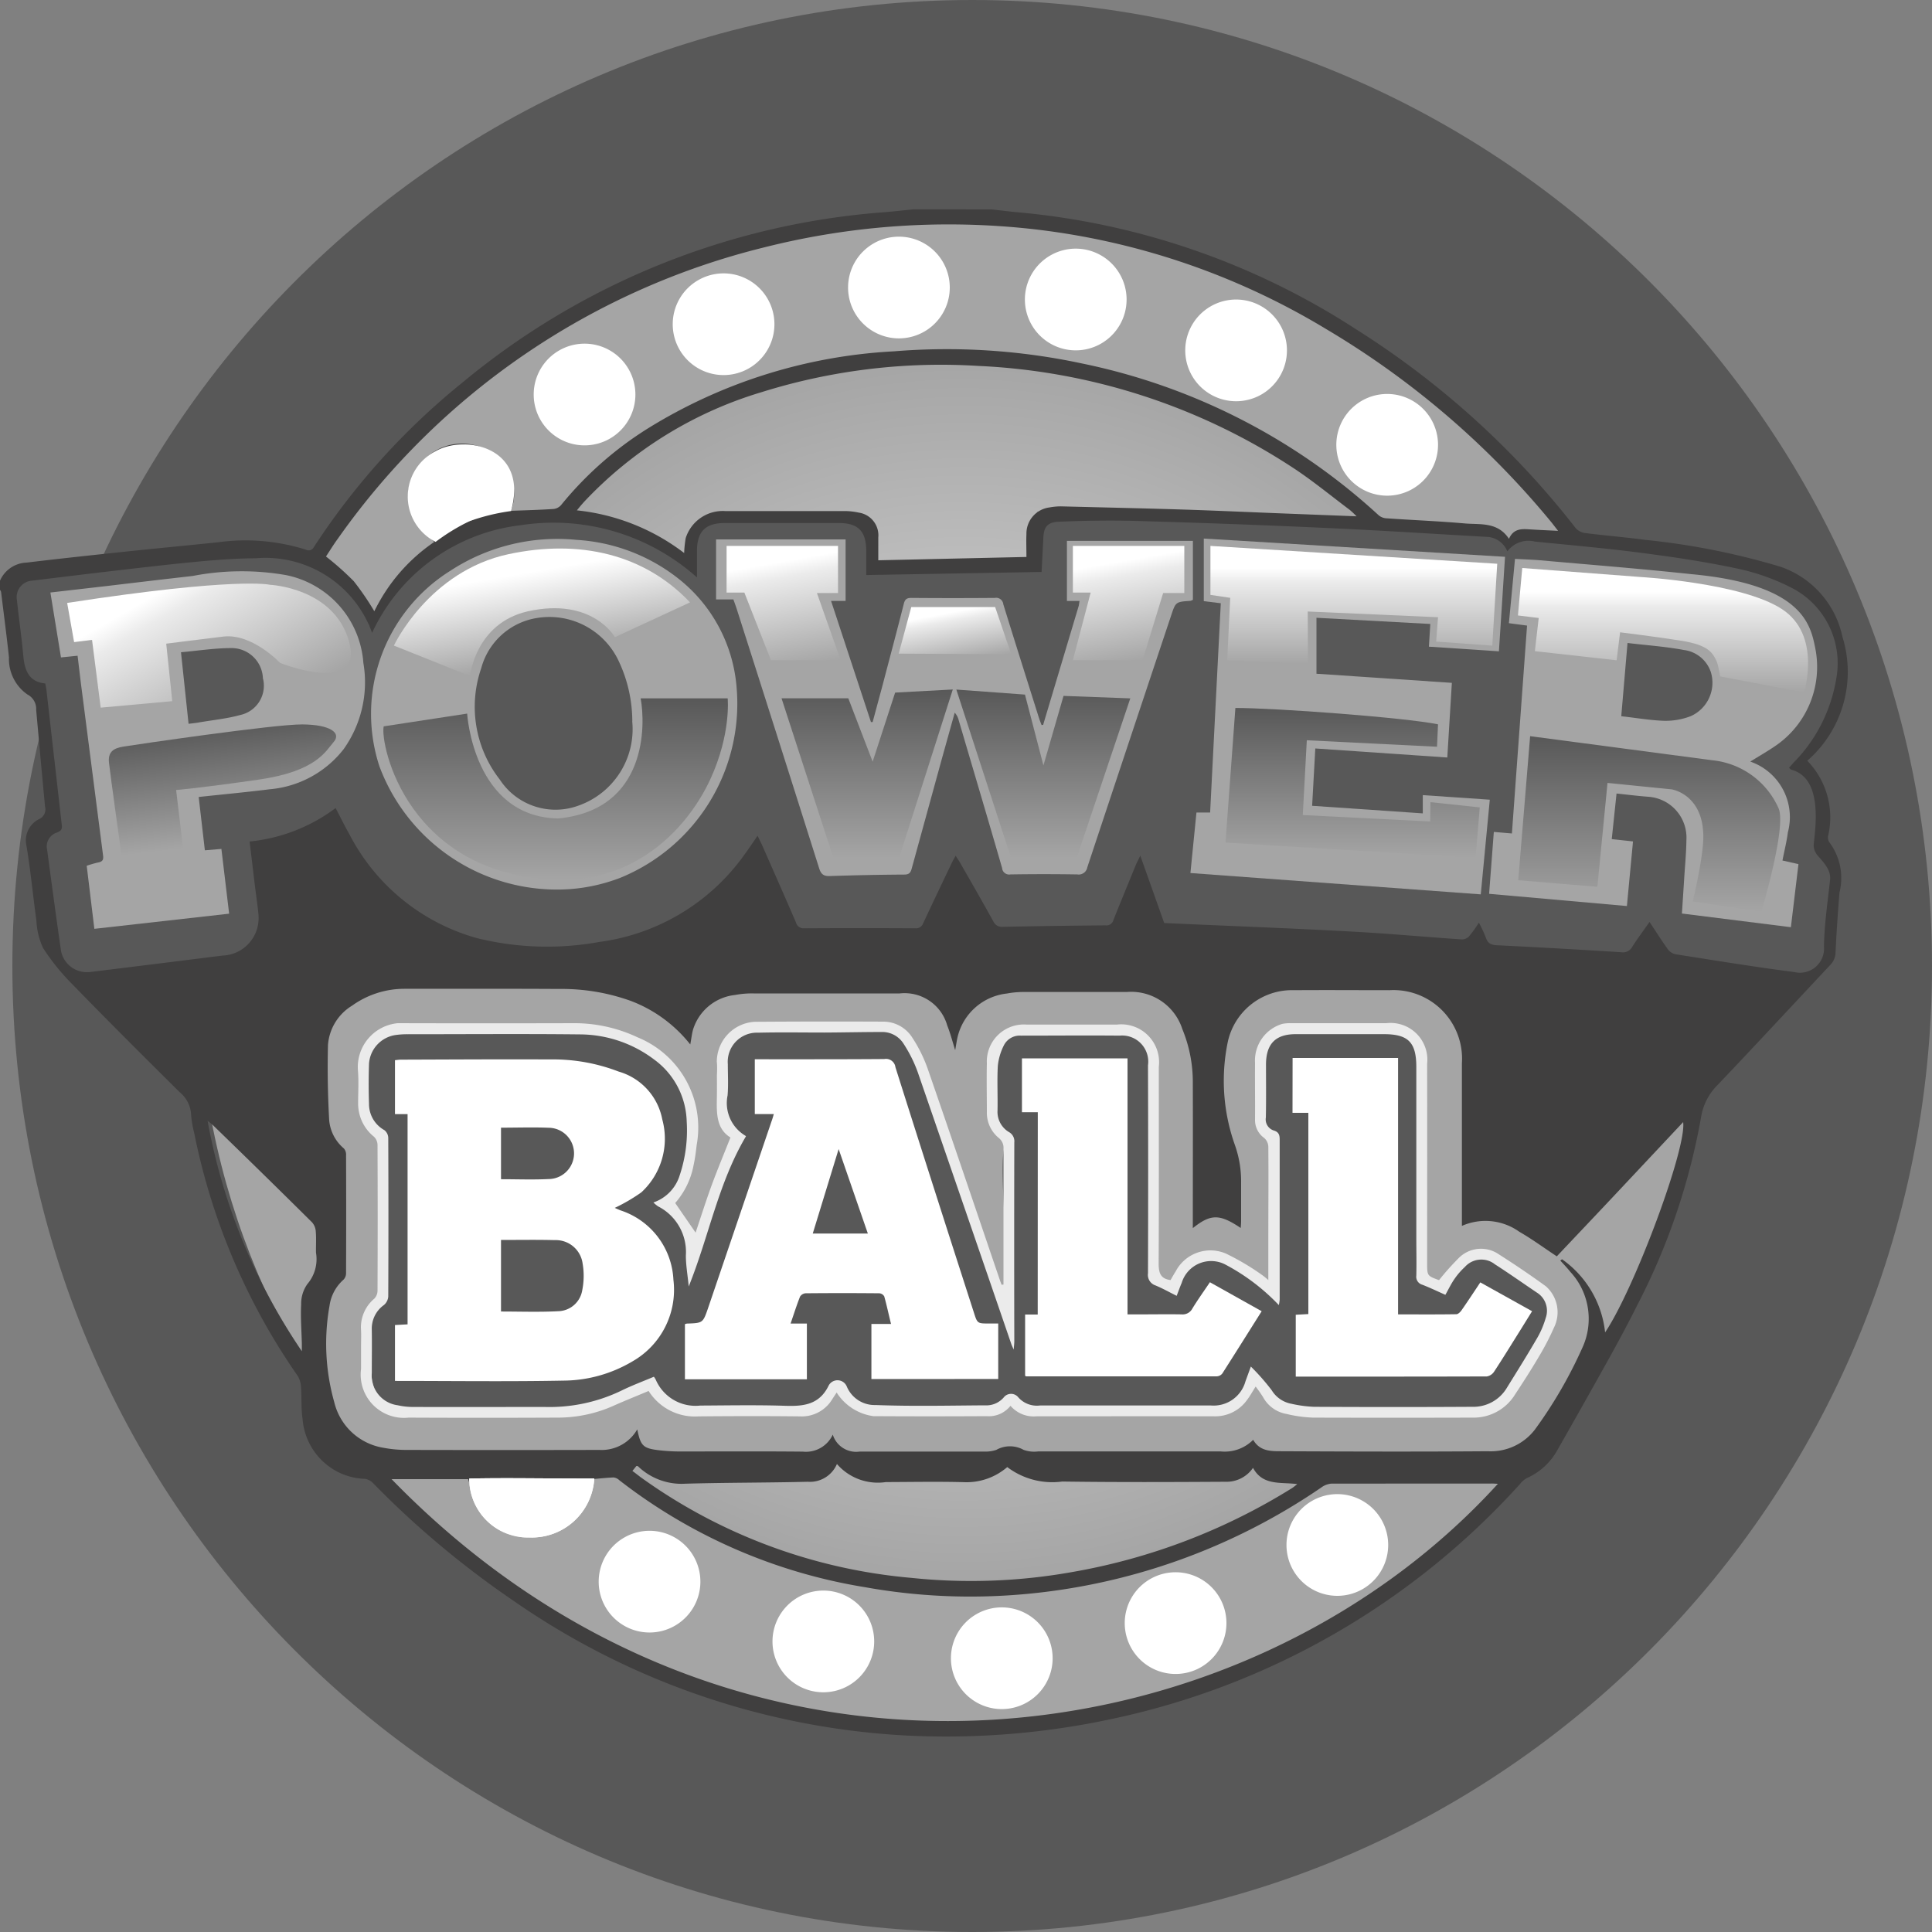 <svg xmlns="http://www.w3.org/2000/svg" width="25" height="25" viewBox="0 0 25 25"><rect x="0" y="0" width="25" height="25" fill="#808080" stroke="none"/><defs><radialGradient id="1cjza" cx="12.47" cy="12.56" r="7.93" gradientUnits="userSpaceOnUse"><stop offset="0" stop-color="#ebebeb"/><stop offset="1" stop-color="#a5a5a5"/></radialGradient><linearGradient id="1cjzb" x1="-74.07" x2="-74.07" y1="166.32" y2="165.99" gradientUnits="userSpaceOnUse"><stop offset="0" stop-color="#a5a5a5"/><stop offset="1" stop-color="#585858"/></linearGradient><linearGradient id="1cjzc" x1="-69.17" x2="-69.17" y1="164.61" y2="164.28" gradientUnits="userSpaceOnUse"><stop offset="0" stop-color="#a5a5a5"/><stop offset=".5" stop-color="#a5a5a5"/><stop offset="1" stop-color="#a5a5a5"/></linearGradient><linearGradient id="1cjzd" x1="2.88" x2="3.06" y1="9.37" y2="10.9" gradientUnits="userSpaceOnUse"><stop offset="0" stop-color="#585858"/><stop offset="1" stop-color="#a5a5a5"/></linearGradient><linearGradient id="1cjze" x1="7.19" x2="7.19" y1="9.04" y2="11.39" gradientUnits="userSpaceOnUse"><stop offset="0" stop-color="#585858"/><stop offset="1" stop-color="#a5a5a5"/></linearGradient><linearGradient id="1cjzf" x1="11.22" x2="11.22" y1="8.92" y2="11.1" gradientUnits="userSpaceOnUse"><stop offset="0" stop-color="#585858"/><stop offset="1" stop-color="#a5a5a5"/></linearGradient><linearGradient id="1cjzg" x1="13.5" x2="13.5" y1="8.92" y2="11.1" gradientUnits="userSpaceOnUse"><stop offset="0" stop-color="#585858"/><stop offset="1" stop-color="#a5a5a5"/></linearGradient><linearGradient id="1cjzh" x1="17.51" x2="17.51" y1="9.16" y2="11.1" gradientUnits="userSpaceOnUse"><stop offset="0" stop-color="#585858"/><stop offset="1" stop-color="#a5a5a5"/></linearGradient><linearGradient id="1cjzi" x1="21.34" x2="21.34" y1="9.53" y2="11.8" gradientUnits="userSpaceOnUse"><stop offset="0" stop-color="#585858"/><stop offset="1" stop-color="#a5a5a5"/></linearGradient><linearGradient id="1cjzj" x1="2.01" x2="3.27" y1="7.14" y2="9.33" gradientUnits="userSpaceOnUse"><stop offset="0" stop-color="#fff"/><stop offset=".19" stop-color="#fff"/><stop offset=".31" stop-color="#ebebeb"/><stop offset="1" stop-color="#a5a5a5"/></linearGradient><linearGradient id="1cjzk" x1="6.85" x2="7.1" y1="7.12" y2="8.57" gradientUnits="userSpaceOnUse"><stop offset="0" stop-color="#fff"/><stop offset=".19" stop-color="#fff"/><stop offset="1" stop-color="#a5a5a5"/></linearGradient><linearGradient id="1cjzl" x1="10.05" x2="10.35" y1="6.95" y2="8.63" gradientUnits="userSpaceOnUse"><stop offset="0" stop-color="#fff"/><stop offset=".19" stop-color="#fff"/><stop offset=".31" stop-color="#ebebeb"/><stop offset="1" stop-color="#a5a5a5"/></linearGradient><linearGradient id="1cjzm" x1="17.51" x2="17.51" y1="7.06" y2="8.59" gradientUnits="userSpaceOnUse"><stop offset="0" stop-color="#fff"/><stop offset=".19" stop-color="#fff"/><stop offset=".31" stop-color="#ebebeb"/><stop offset="1" stop-color="#a5a5a5"/></linearGradient><linearGradient id="1cjzn" x1="14.46" x2="14.74" y1="6.96" y2="8.55" gradientUnits="userSpaceOnUse"><stop offset="0" stop-color="#fff"/><stop offset=".19" stop-color="#fff"/><stop offset=".31" stop-color="#ebebeb"/><stop offset="1" stop-color="#a5a5a5"/></linearGradient><linearGradient id="1cjzo" x1="12.23" x2="12.38" y1="7.78" y2="8.59" gradientUnits="userSpaceOnUse"><stop offset="0" stop-color="#fff"/><stop offset=".19" stop-color="#fff"/><stop offset=".32" stop-color="#ebebeb"/><stop offset="1" stop-color="#a5a5a5"/></linearGradient><linearGradient id="1cjzp" x1="21.52" x2="21.52" y1="7.35" y2="8.96" gradientUnits="userSpaceOnUse"><stop offset="0" stop-color="#fff"/><stop offset=".19" stop-color="#fff"/><stop offset=".31" stop-color="#ebebeb"/><stop offset="1" stop-color="#a5a5a5"/></linearGradient></defs><g><g><g><path fill="#585858" d="M.16 12.5C.16 5.595 5.72 0 12.58 0S25 5.595 25 12.5C25 19.402 19.44 25 12.58 25S.16 19.402.16 12.5z"/></g><g><path fill="#a5a5a5" d="M12.3 2.811c5.38 0 9.74 4.397 9.74 9.821 0 5.424-4.36 9.82-9.74 9.82s-9.74-4.396-9.74-9.82 4.36-9.82 9.74-9.82z"/></g><g><path fill="url(#1cjza)" d="M12.406 4.627c4.382.018 7.942 3.58 8.002 8.005-.045 4.387-3.602 7.906-7.945 7.862-4.343.044-7.9-3.475-7.945-7.862.007-4.404 3.528-7.978 7.888-8.005z"/></g><g><path fill="url(#1cjzb)" d="M.163 7.39l.135 1.47.197.145.235 1.645-.235.273.235 1.336.35.58s3.445-.625 3.565-.58c.12.045 6.407.158 6.407.158l9.49.126 2.816.2c.174-.188.284-.426.314-.68.127-1.238-.07-.804-.07-1.159a1.342 1.342 0 0 0-.32-.987l.492-.783.05-.95-.756-.787-3.24-.463-.336.098-.245-.144-5.82-.267-.13.776-1.995.003a.944.944 0 0 0-.185-.661c-.522-.159-1.768-.15-2.007.023a.455.455 0 0 0-.13.493s-1.537-.994-2.82-.41c-1.283.584-1.383 1.253-1.383 1.253S4.69 6.85 2.812 7.083C.933 7.317.163 7.39.163 7.39z"/></g><g><path fill="#a5a5a5" d="M4.39 12.641l-.467 2.22.467 1.578s-.66 2.082 0 2.265c.66.182 3.47.196 3.47.196H19.7s1.053-1.082.992-1.665c-.06-.584-.727-1.161-.727-1.161l-.96-3.431z"/></g><g><path fill="#585858" d="M4.992 13.326l-.25.255v.793l.219.392s.023.93 0 1.967c-.292.41-.2 1.441.065 1.502.786.083 1.578.097 2.366.042.353-.07.695-.185 1.019-.342l.446.3s.274.005 1.504.042c.141.005.266-.138.462-.302.154.004.243.249.512.26.343.015.959.026 1.452.043.235-.062.266-.17.266-.17s.004.11.324.127c.502.027 2.373.043 2.373.043.2-.096.377-.232.523-.399.07.083.075.28.424.356.829.105 1.666.123 2.498.052.38-.088.66-.73.895-1.25.018-.513-.968-.84-.968-.84l-.46.44-.24-.114v-2.98l-.301-.216h-1.424l-.375.216-.049.996.227.229v1.94l-.68-.433h-.322l-.317.364-.253-.188v-2.78l-.24-.309-1.45-.035a.636.636 0 0 0-.38.344c-.11 0-.007.386 0 .828-.116-.003.068.13.194.268-.173-.012-.005 1.3 0 2.228-.04-.117-1.125-3.397-1.374-3.603-.248-.206-1.37-.093-1.998-.065-.134-.03-.184.065-.318.302-.195-.033-.028.83.176 1.073-.065-.009-.384 1.07-.576 1.561-.074-.013-.159-.634-.331-.69-.077-.024.42-.348.27-1.343a1.56 1.56 0 0 0-1.165-.903 70.984 70.984 0 0 0-1.639-.015c-.646.001-1.105.014-1.105.014z"/></g><g><path fill="#403f3f" d="M7.079 19.137h.254c.092.001.116.029.092.122a.533.533 0 0 1-.378.4.573.573 0 0 1-.768-.521zM5.998 5.94a.476.476 0 0 1 .406.257.324.324 0 0 1 0 .39c-.202.11-.414.2-.634.267a.24.24 0 0 1-.073-.047.427.427 0 0 1-.195-.5.511.511 0 0 1 .496-.367zM3.906 17.485zm0 0a7.775 7.775 0 0 1-1.22-2.983c.04.033.06.048.078.066.427.414.852.83 1.274 1.249a.195.195 0 0 1 .048.118c.008.091.001.183.003.275a.496.496 0 0 1-.112.406.44.44 0 0 0-.08.264c-.009.17.005.34.009.51zm4.329 1.485c.009.001.017 0 .02.003.164.158.386.24.613.226.528-.015 1.056-.012 1.584-.025a.38.38 0 0 0 .378-.23.7.7 0 0 0 .633.234c.345-.001.69-.008 1.036.002a.808.808 0 0 0 .535-.196c.203.154.46.221.712.187.704.01 1.409.007 2.113.003a.415.415 0 0 0 .355-.18c.126.234.356.182.572.21a.757.757 0 0 1-.062.049 7.947 7.947 0 0 1-2.855 1.09 7.425 7.425 0 0 1-2.073.075 7.036 7.036 0 0 1-3.51-1.306l-.078-.06-.025-.018zm-2.177.17c.165.57.452.805.904.743a.74.74 0 0 0 .67-.74c.102-.009.204-.02.307-.025a.131.131 0 0 1 .075.036 7.008 7.008 0 0 0 3.184 1.385c.668.12 1.349.15 2.025.092a8.066 8.066 0 0 0 3.876-1.384.255.255 0 0 1 .13-.049l2.084-.001c.02 0 .042.003.07.003-3.31 3.636-9.836 4.55-14.316-.06zM16.63 6.645c-.446-.017-.892-.038-1.338-.052-.512-.016-1.024-.027-1.535-.04a.778.778 0 0 0-.175.013.341.341 0 0 0-.3.346c-.004.092 0 .184 0 .295l-1.917.043v-.295a.297.297 0 0 0-.254-.322.865.865 0 0 0-.183-.02H9.382a.503.503 0 0 0-.509.35 1.428 1.428 0 0 0-.02.193 2.754 2.754 0 0 0-1.388-.552 2.26 2.26 0 0 1 .092-.109 5.187 5.187 0 0 1 2.296-1.42 7.773 7.773 0 0 1 2.806-.34 8.078 8.078 0 0 1 4.051 1.304c.263.17.505.371.756.559.03.026.06.054.088.083zm3.53.224c-.142-.007-.261-.012-.381-.02-.102-.007-.198-.002-.253.123-.148-.223-.373-.181-.574-.199-.34-.03-.682-.043-1.023-.067a.17.17 0 0 1-.093-.042A8.069 8.069 0 0 0 14 4.703a8.365 8.365 0 0 0-2.43-.157 6.708 6.708 0 0 0-3.19 1c-.425.266-.803.6-1.12.99a.15.15 0 0 1-.095.05c-.18.012-.362.017-.554.024a.601.601 0 0 0-.069-.57.68.68 0 0 0-1.16.053c-.185.314-.127.55.237.92-.332.226-.6.535-.775.897a3.588 3.588 0 0 0-.266-.389 3.717 3.717 0 0 0-.36-.32c.047-.07.098-.155.157-.235A9.528 9.528 0 0 1 9.893 3.2a9.74 9.74 0 0 1 3.082-.271c1.48.104 2.915.56 4.187 1.33a11.098 11.098 0 0 1 2.917 2.504l.081.104zm-4.725 9.023c.232-.186.347-.185.62-.002.002-.033.005-.06.005-.088v-.502a1.404 1.404 0 0 0-.08-.482 2.477 2.477 0 0 1-.092-1.338.85.85 0 0 1 .858-.667c.411-.003.822 0 1.233 0a.888.888 0 0 1 .938.945v2.105a.754.754 0 0 1 .743.076c.164.094.317.207.485.318.266-.282.54-.57.812-.86l.823-.877c.046.342-.63 2.156-1.01 2.721a1.328 1.328 0 0 0-.557-.946l-.023.016c.044.049.09.096.13.147.248.267.308.66.152.99-.166.37-.37.722-.61 1.05a.72.72 0 0 1-.609.281c-.892.007-1.786.004-2.68 0-.132 0-.273-.001-.357-.148a.518.518 0 0 1-.423.15h-2.357a.406.406 0 0 1-.191-.02.36.36 0 0 0-.352 0 .435.435 0 0 1-.163.022h-1.604a.317.317 0 0 1-.35-.219.382.382 0 0 1-.387.22c-.53-.005-1.061-.002-1.593-.002-.084 0-.169-.005-.253-.014-.222-.025-.252-.054-.297-.272a.53.53 0 0 1-.487.266c-.832.002-1.663.002-2.494 0a1.62 1.62 0 0 1-.31-.029.783.783 0 0 1-.63-.59 2.786 2.786 0 0 1-.061-1.246.55.55 0 0 1 .182-.339.122.122 0 0 0 .032-.084c.002-.509.002-1.017 0-1.526a.122.122 0 0 0-.028-.087.537.537 0 0 1-.192-.395 11.997 11.997 0 0 1-.014-.943.652.652 0 0 1 .312-.51c.198-.142.435-.218.677-.218.668 0 1.337-.002 2.005.002a2.64 2.64 0 0 1 .92.153c.305.114.572.31.774.565.014-.073.02-.134.036-.192a.64.64 0 0 1 .543-.448c.08-.015.162-.022.243-.02h1.888a.573.573 0 0 1 .615.414c.04.1.067.205.103.32.012-.064.019-.12.032-.174a.739.739 0 0 1 .638-.559c.08-.015.161-.021.243-.02h1.31a.696.696 0 0 1 .717.482c.09.219.136.453.135.69.002.624 0 1.248 0 1.884zM13.478 7.4l.022-.424c.004-.154.048-.218.2-.225.331-.013.664-.02.995-.01.825.023 1.65.053 2.473.091.696.031 1.393.077 2.089.116a.3.3 0 0 1 .248.187.34.34 0 0 1 .357-.127c.47.047.94.088 1.408.15.423.055.845.119 1.26.21.238.055.468.14.683.254.415.228.636.7.547 1.166-.068.407-.259.784-.548 1.077l-.062.07c.011.01.018.02.029.025.447.116.29.863.29.99.004.042.02.082.047.115.081.095.174.186.166.311-.031.29-.075.58-.08.872a.312.312 0 0 1-.386.33c-.513-.066-1.024-.15-1.535-.23a.17.17 0 0 1-.098-.063c-.08-.111-.153-.227-.238-.355-.08.114-.155.214-.223.32a.136.136 0 0 1-.142.072 108.93 108.93 0 0 0-1.601-.09c-.079-.003-.126-.02-.152-.099a1.815 1.815 0 0 0-.09-.194c-.038.061-.081.12-.127.177a.13.13 0 0 1-.094.04c-.478-.032-.955-.077-1.433-.102-.803-.044-1.608-.073-2.418-.11l-.31-.873c-.023.053-.042.085-.056.118-.097.239-.197.478-.292.718a.092.092 0 0 1-.1.067c-.444.004-.887.01-1.33.019a.12.12 0 0 1-.123-.07c-.141-.255-.286-.507-.431-.76-.015-.027-.034-.053-.057-.09-.022.041-.04.07-.054.102-.123.257-.246.514-.366.772a.098.098 0 0 1-.103.065c-.479-.003-.958-.003-1.437 0a.1.1 0 0 1-.106-.075c-.145-.337-.294-.672-.441-1.007l-.056-.115c-.062.089-.115.169-.172.247a2.746 2.746 0 0 1-1.877 1.127 3.782 3.782 0 0 1-1.58-.049 2.662 2.662 0 0 1-1.654-1.347c-.061-.107-.116-.22-.177-.337-.325.244-.71.393-1.113.433l.067.56c.016.133.037.266.049.4v.013c.01.27-.2.494-.467.503-.571.072-1.143.143-1.715.213h-.005a.34.34 0 0 1-.374-.305c-.061-.425-.118-.85-.175-1.276a.189.189 0 0 1 .13-.225c.048-.02.066-.04.06-.092l-.199-1.75c-.003-.025-.009-.051-.015-.086-.208-.02-.267-.164-.284-.353-.022-.244-.058-.488-.084-.732a.213.213 0 0 1 .195-.245c.607-.074 1.215-.148 1.823-.214.358-.037.715-.074 1.073-.076a1.468 1.468 0 0 1 1.506.965 2.43 2.43 0 0 1 1.923-1.393 2.787 2.787 0 0 1 2.281.676v-.344c0-.25.11-.36.358-.36h1.477c.252 0 .355.107.355.36v.313l2.27-.04zm-1.661-4.691c-.13.013-.257.028-.387.038a9.667 9.667 0 0 0-5.441 2.199 9.177 9.177 0 0 0-1.927 2.132l-.003.005a.074.074 0 0 1-.1.03 2.6 2.6 0 0 0-1.138-.096c-.413.043-.821.081-1.235.125-.414.044-.828.088-1.242.138A.39.39 0 0 0 0 7.514v.118c.006.008.01.017.014.026.034.283.072.565.102.848a.559.559 0 0 0 .238.48.21.21 0 0 1 .114.199c.038.418.075.836.115 1.253a.137.137 0 0 1-.073.159.308.308 0 0 0-.167.35c.054.32.083.644.128.964a.95.95 0 0 0 .086.356c.11.17.238.329.382.472.456.47.92.931 1.384 1.392a.4.4 0 0 1 .15.293c.006.078.019.156.039.232a8.381 8.381 0 0 0 1.34 3.148c.026.043.041.093.043.144.01.137 0 .276.02.412.033.428.381.763.807.776.04.007.078.026.106.056.556.57 1.167 1.08 1.824 1.527a9.804 9.804 0 0 0 5.103 1.74c.883.042 1.768-.03 2.633-.216a9.87 9.87 0 0 0 5.28-3.039.289.289 0 0 1 .088-.077.84.84 0 0 0 .402-.373c.234-.41.466-.822.695-1.234.111-.203.222-.408.325-.616.4-.766.681-1.59.833-2.443a.756.756 0 0 1 .221-.428c.487-.512.967-1.03 1.451-1.546a.236.236 0 0 0 .069-.163c.012-.259.03-.518.051-.776a.77.77 0 0 0-.13-.647.116.116 0 0 1-.018-.082 1.049 1.049 0 0 0-.269-.975 1.524 1.524 0 0 0 .455-1.604 1.225 1.225 0 0 0-.804-.907 9.336 9.336 0 0 0-1.746-.347c-.258-.035-.518-.055-.776-.088a.202.202 0 0 1-.123-.061 11.104 11.104 0 0 0-2.835-2.57 9.61 9.61 0 0 0-4.386-1.52c-.113-.01-.225-.025-.338-.037z"/></g><g><path fill="#a5a5a5" d="M13.498 9.38l.46-1.538c.005-.019.006-.038.011-.065h-.163v-.778h1.63v.763a.158.158 0 0 1-.033.013c-.19.013-.19.013-.25.194-.362 1.084-.723 2.168-1.083 3.253a.113.113 0 0 1-.13.093 27.263 27.263 0 0 0-.865 0 .092.092 0 0 1-.107-.074v-.006c-.185-.64-.375-1.278-.563-1.917a.216.216 0 0 0-.051-.096l-.167.599-.389 1.416c-.015.058-.036.08-.098.08a35.05 35.05 0 0 0-.962.019c-.086.003-.116-.028-.14-.106-.354-1.12-.71-2.24-1.068-3.36-.012-.037-.026-.073-.04-.113h-.224V6.98h1.676v.796h-.188l.516 1.567h.022l.131-.486c.091-.348.184-.695.272-1.043.015-.06.038-.077.098-.077.36.003.72.003 1.08 0 .052-.01.1.025.109.076v.004c.152.492.308.984.463 1.476.01.03.021.059.033.089z"/></g><g><path fill="#a5a5a5" d="M21.06 8.32c.247.03.491.046.73.091.16.02.296.131.348.285a.473.473 0 0 1-.26.571.902.902 0 0 1-.344.06c-.183-.006-.364-.038-.555-.059zm-1.3-.225l-.196 2.69-.234-.02-.061.801 1.783.158.079-.836-.275-.03.062-.59c.14.015.262.03.386.04l.023.002a.53.53 0 0 1 .495.562c-.002.173-.02.346-.03.519l-.028.43 1.41.177.098-.816-.207-.047c.025-.13.055-.246.07-.365a.76.76 0 0 0-.486-.915c.111-.07.223-.133.33-.207.407-.28.608-.777.51-1.263-.061-.302-.163-.825-1.609-.956-.65-.07-1.301-.121-1.952-.179-.107-.009-.213-.012-.324-.018l-.079.832z"/></g><g><path fill="#a5a5a5" d="M8.181 9.333c.047.48-.24.93-.694 1.091-.377.139-.8 0-1.02-.337a1.529 1.529 0 0 1-.24-1.44.892.892 0 0 1 .72-.65.99.99 0 0 1 1.064.568c.112.24.17.503.171.768zm-.907 2.177c.256-.007.508-.058.747-.149A2.434 2.434 0 0 0 9.53 8.877a1.992 1.992 0 0 0-.753-1.391 2.351 2.351 0 0 0-1.315-.5 2.529 2.529 0 0 0-1.635.4 2.183 2.183 0 0 0-.917 2.531 2.452 2.452 0 0 0 2.365 1.593z"/></g><g><path fill="#a5a5a5" d="M19.396 8.428l-.906-.06.018-.294-1.473-.08v.724l1.752.118-.059.966-1.708-.117-.041.742 1.432.098v-.236l.867.059-.117 1.225-3.757-.276.078-.783h.177l.138-2.708-.22-.027v-.81l3.898.236z"/></g><g><path fill="url(#1cjzc)" d="M2.342 8.44c.223-.02.44-.054.657-.054a.406.406 0 0 1 .403.392l.004.014a.388.388 0 0 1-.297.46c-.18.05-.366.066-.55.099-.035.006-.07.009-.119.015zm.229 1.873c.314-.034.617-.062.92-.1a1.36 1.36 0 0 0 .955-.518c.23-.323.323-.725.256-1.116a1.25 1.25 0 0 0-1-1.137c-.4-.07-.81-.066-1.209.011-.37.042-.74.086-1.11.13l-.731.084.137.84.215-.022.041.343.289 2.244c.007.053-.008.078-.062.088-.05.011-.1.026-.15.043l.099.816 1.744-.196-.1-.838-.214.018-.08-.69z"/></g><g><path fill="#ebebeb" d="M8.461 17.815c-.142.06-.285.113-.423.181-.31.149-.65.22-.991.21-.566 0-1.132.002-1.698 0a.907.907 0 0 1-.203-.022.387.387 0 0 1-.335-.417c0-.187.003-.374 0-.56a.374.374 0 0 1 .157-.32.159.159 0 0 0 .056-.11c.003-.684.003-1.368 0-2.053a.132.132 0 0 0-.05-.1.386.386 0 0 1-.199-.339 7.739 7.739 0 0 1 0-.52.403.403 0 0 1 .344-.372 1.08 1.08 0 0 1 .156-.01c.745 0 1.488-.006 2.234.002.348.003.685.118.962.33.254.187.407.482.415.799a1.83 1.83 0 0 1-.091.695.538.538 0 0 1-.34.351.445.445 0 0 0 .06.05c.236.12.378.37.36.636 0 .127.023.253.037.401.263-.653.383-1.339.74-1.942.005.006 0-.004-.007-.009a.492.492 0 0 1-.23-.522c.011-.133.003-.268.003-.403a.377.377 0 0 1 .391-.408c.286-.007.572-.002.859-.002.246-.001.493-.007.74-.007a.325.325 0 0 1 .283.15c.076.117.139.242.186.374.404 1.172.808 2.344 1.21 3.516.005.015.013.03.03.07.004-.053.008-.08.008-.106-.002-.858-.002-1.716 0-2.574a.136.136 0 0 0-.069-.135.304.304 0 0 1-.148-.28c.004-.193-.007-.387.004-.579a.75.75 0 0 1 .076-.259.23.23 0 0 1 .223-.13c.426 0 .852-.004 1.278 0a.338.338 0 0 1 .366.384c.003.897.003 1.795 0 2.692-.01.068.03.134.096.156.092.038.18.088.275.135.023-.059.042-.114.065-.167a.398.398 0 0 1 .574-.233 2.673 2.673 0 0 1 .683.52.48.48 0 0 0 .011-.071v-2.073c0-.06-.014-.096-.075-.115a.15.15 0 0 1-.104-.168c.005-.23.002-.459.002-.687.001-.267.124-.392.384-.392h1.141c.314 0 .42.104.42.424v2.2c0 .168.004.335 0 .502a.106.106 0 0 0 .077.116c.1.039.196.085.299.131.04-.07.073-.141.117-.204a.898.898 0 0 1 .134-.155c.1-.114.272-.13.39-.036.184.118.362.244.543.366.11.068.158.204.115.327-.028.096-.068.19-.12.276-.123.212-.253.419-.382.627a.504.504 0 0 1-.45.248c-.683.004-1.366.004-2.049 0a1.6 1.6 0 0 1-.289-.039.378.378 0 0 1-.256-.175 2.89 2.89 0 0 0-.27-.307l-.07.192a.427.427 0 0 1-.444.312h-2.215a.321.321 0 0 1-.279-.104.12.12 0 0 0-.19 0 .297.297 0 0 1-.243.102c-.471.003-.943.014-1.414-.004a.39.39 0 0 1-.372-.236.13.13 0 0 0-.234-.02c-.12.251-.324.274-.563.266-.367-.012-.735-.005-1.102-.003a.56.56 0 0 1-.575-.336.229.229 0 0 0-.024-.037zm4.5-1.19l-.017-.044c-.311-.913-.62-1.829-.936-2.741a1.862 1.862 0 0 0-.201-.41.443.443 0 0 0-.379-.21 141.475 141.475 0 0 0-1.66.002.519.519 0 0 0-.492.543c0 .15.003.301 0 .452-.004.198-.003.392.176.502-.086.217-.17.419-.245.623-.074.203-.14.412-.206.608l-.264-.383a1.03 1.03 0 0 0 .238-.49c.019-.086.03-.174.04-.261a1.26 1.26 0 0 0-.765-1.393 1.915 1.915 0 0 0-.82-.183 408.17 408.17 0 0 1-2.282 0 .57.57 0 0 0-.516.616c.011.14.002.282.002.423 0 .166.074.324.203.428a.151.151 0 0 1 .048.103c.003.632.003 1.264 0 1.895a.149.149 0 0 1-.042.1.483.483 0 0 0-.171.409c.003.068 0 .137 0 .206v.294a.56.56 0 0 0 .616.63c.638.003 1.276.003 1.913 0 .25.002.5-.048.73-.15.152-.068.308-.13.462-.195.139.22.386.346.644.329.44-.004.879-.005 1.317 0a.46.46 0 0 0 .417-.225l.055-.084a.67.67 0 0 0 .476.306c.489.003.976.003 1.464 0 .12.01.235-.04.31-.134a.394.394 0 0 0 .335.136c.767 0 1.534-.002 2.302 0a.504.504 0 0 0 .426-.215c.038-.05.069-.107.109-.17.034.044.066.089.095.135a.428.428 0 0 0 .307.22c.11.027.223.042.336.047.69.002 1.38.002 2.069 0a.629.629 0 0 0 .55-.3c.1-.152.2-.306.293-.464.078-.128.148-.26.209-.398a.448.448 0 0 0-.104-.538c-.197-.143-.399-.28-.605-.411a.406.406 0 0 0-.522.046c-.09.09-.175.185-.255.286-.154-.056-.154-.056-.154-.225 0-.858.002-1.716 0-2.573a.476.476 0 0 0-.528-.527h-1.23a.533.533 0 0 0-.116.009.495.495 0 0 0-.353.505c-.002.245.002.49 0 .736a.284.284 0 0 0 .118.235.157.157 0 0 1 .054.109c.004.4 0 .799 0 1.198v.532a.895.895 0 0 0-.087-.07 3.209 3.209 0 0 0-.458-.271.508.508 0 0 0-.655.231c-.025.038-.046.077-.065.11-.134-.017-.154-.098-.154-.215.004-.848.002-1.696.002-2.545a.49.49 0 0 0-.542-.546h-1.17a.479.479 0 0 0-.513.502c-.005.21 0 .42 0 .63a.42.42 0 0 0 .154.335.163.163 0 0 1 .061.143v1.754z"/></g><g><path fill="#fff" d="M8.222 5.111a.658.658 0 1 1 0-.012v.012z"/></g><g><path fill="#fff" d="M16.653 4.54a.658.658 0 1 1 0-.012v.013z"/></g><g><path fill="#fff" d="M18.608 5.762a.658.658 0 1 1 0-.012v.012z"/></g><g><path fill="#fff" d="M10.021 4.202a.658.658 0 1 1 0-.013v.013z"/></g><g><path fill="#fff" d="M12.29 3.727a.658.658 0 1 1 0-.013v.013z"/></g><g><path fill="#fff" d="M14.578 3.882a.658.658 0 1 1 0-.013v.013z"/></g><g><path fill="#fff" d="M12.305 21.451a.658.658 0 1 1 0 .013v-.013z"/></g><g><path fill="#fff" d="M11.312 21.244a.658.658 0 1 1-1.316-.008.658.658 0 0 1 1.316.008z"/></g><g><path fill="#fff" d="M15.87 21.009a.658.658 0 1 1 0-.012v.012z"/></g><g><path fill="#fff" d="M7.747 20.46a.658.658 0 1 1 0 .013v-.012z"/></g><g><path fill="#fff" d="M6.072 19.132c.536-.01.824 0 1.618 0a.81.81 0 0 1-.831.763.76.76 0 0 1-.787-.763z"/></g><g><path fill="#fff" d="M17.963 19.998a.658.658 0 1 1 0-.012v.012z"/></g><g><path fill="#fff" d="M6.485 14.592c.21 0 .412-.007.611.001a.332.332 0 0 1 0 .664c-.201.01-.404.002-.613.002v-.667zm-.002 1.453c.24 0 .469-.004.696.002a.35.35 0 0 1 .36.302.95.95 0 0 1-.005.348.323.323 0 0 1-.311.27c-.244.013-.49.004-.74.004zm1.472-.415a2.28 2.28 0 0 0 .344-.201.944.944 0 0 0 .271-.943.799.799 0 0 0-.565-.62 2.357 2.357 0 0 0-.882-.157c-.644-.003-1.29.001-1.934.003-.026 0-.05.004-.078.007v.698h.163v2.72l-.163.009v.723c.734 0 1.461.01 2.188-.004.313-.003.618-.09.887-.25.372-.213.58-.628.528-1.054a.994.994 0 0 0-.682-.898c-.029-.011-.057-.024-.077-.033z"/></g><g><path fill="#fff" d="M11.23 15.962h-.713l.335-1.093zm1.687 1.882v-.718h-.12c-.15 0-.15 0-.196-.145-.341-1.057-.68-2.115-1.015-3.174v-.003a.123.123 0 0 0-.144-.1c-.524.004-1.05.003-1.572.003h-.103v.709h.246c-.01.035-.018.063-.028.09l-.821 2.416c-.068.198-.068.198-.274.205a.103.103 0 0 0-.027.008v.713h1.578v-.721h-.211c.042-.122.078-.236.122-.348a.094.094 0 0 1 .072-.044c.317-.003.635-.003.952 0a.08.08 0 0 1 .066.04c.032.113.056.229.088.357h-.254v.713z"/></g><g><path fill="#fff" d="M16.726 13.69h1.365v3.318c.258 0 .506.002.753-.002.025 0 .055-.031.071-.055.08-.115.157-.232.24-.357l.67.373-.155.25c-.111.177-.22.355-.335.53a.141.141 0 0 1-.095.064c-.822.003-1.644.002-2.473.002v-.8l.163-.009V14.4h-.205z"/></g><g><path fill="#fff" d="M13.429 14.392h-.205v-.697h1.366v3.313h.16c.18 0 .358-.003.54 0a.142.142 0 0 0 .14-.077c.07-.114.148-.223.226-.339l.67.375c-.172.273-.34.541-.51.807a.099.099 0 0 1-.071.036h-2.466c-.003 0-.006-.003-.014-.008v-.792h.163z"/></g><g><path fill="#fff" d="M6.613 6.613a2.656 2.656 0 0 0-.538.131 2.615 2.615 0 0 0-.438.268.658.658 0 0 1 0-1.174c.38-.218 1.209-.053.976.775z"/></g><g><path fill="#fff" d="M6.072 19.132c.536-.01.824 0 1.618 0a.81.81 0 0 1-.831.763.76.76 0 0 1-.787-.763z"/></g><g><path fill="url(#1cjzd)" d="M1.577 11.1s-.147-1.053-.167-1.232c-.02-.18.119-.196.22-.212.102-.017 1.92-.285 2.282-.282.362.002.509.11.405.228-.103.118-.222.378-.968.486-.746.108-1.07.135-1.07.135l.092.771z"/></g><g><path fill="url(#1cjze)" d="M4.965 9.399l1.08-.165s.078 1.336 1.177 1.357c1.158-.11 1.131-1.218 1.068-1.554h1.126s.047.46-.226 1.05c-.273.587-.904 1.302-1.94 1.302-1.982-.05-2.335-1.762-2.285-1.99z"/></g><g><path fill="url(#1cjzf)" d="M10.113 9.036h.864l.315.82.291-.894.746-.04-.694 2.177h-.852z"/></g><g><path fill="url(#1cjzg)" d="M12.375 8.923l.888.065.239.917.26-.9.864.032-.693 2.062h-.851z"/></g><g><path fill="url(#1cjzh)" d="M15.986 9.16l-.128 1.743 3.236.197.054-.652-.638-.068-.003.25-1.649-.083.052-.968 1.685.084.013-.29c-.434-.089-2.107-.212-2.622-.212z"/></g><g><path fill="url(#1cjzi)" d="M19.8 9.526l-.154 1.864 1.024.085.131-1.344.828.083s.412.059.412.615c0 .272-.137.836-.137.836l.888.132s.33-1.1.222-1.339a1.051 1.051 0 0 0-.855-.62l-2.36-.312z"/></g><g><path fill="url(#1cjzj)" d="M.869 7.802l.09.507.232-.029.112.877.926-.084-.078-.744s.553-.07.743-.092c.37-.042.73.341.73.341s1.084.43.894-.271c-.19-.703-1.025-.74-1.025-.74s-.416-.105-2.624.235z"/></g><g><path fill="url(#1cjzk)" d="M5.097 8.354s.451-.964 1.487-1.184c.92-.195 1.755.002 2.345.625l-.972.45s-.291-.523-1.133-.333c-.674.157-.742.836-.742.836z"/></g><g><path fill="url(#1cjzl)" d="M9.402 7.064v.604h.23l.344.875h.902l-.307-.869h.273v-.61z"/></g><g><path fill="url(#1cjzm)" d="M15.663 7.064v.634l.256.038-.039.807 1.045.05-.003-.68 1.686.074-.024.315.726.053.064-1.06z"/></g><g><path fill="url(#1cjzn)" d="M13.883 7.064v.604h.23l-.23.875h.902l.266-.869h.274v-.61z"/></g><g><path fill="url(#1cjzo)" d="M11.792 7.855l-.163.603 1.456.007-.208-.61z"/></g><g><path fill="url(#1cjzp)" d="M19.698 7.35l-.056.614.269.033-.05.429 1.058.118.045-.362s.463.057.798.11c.335.055.397.147.451.265.022.05.046.196.046.196l1.085.207s.235-.744-.29-1.081c-.524-.338-1.818-.412-1.818-.412z"/></g></g></g></svg>